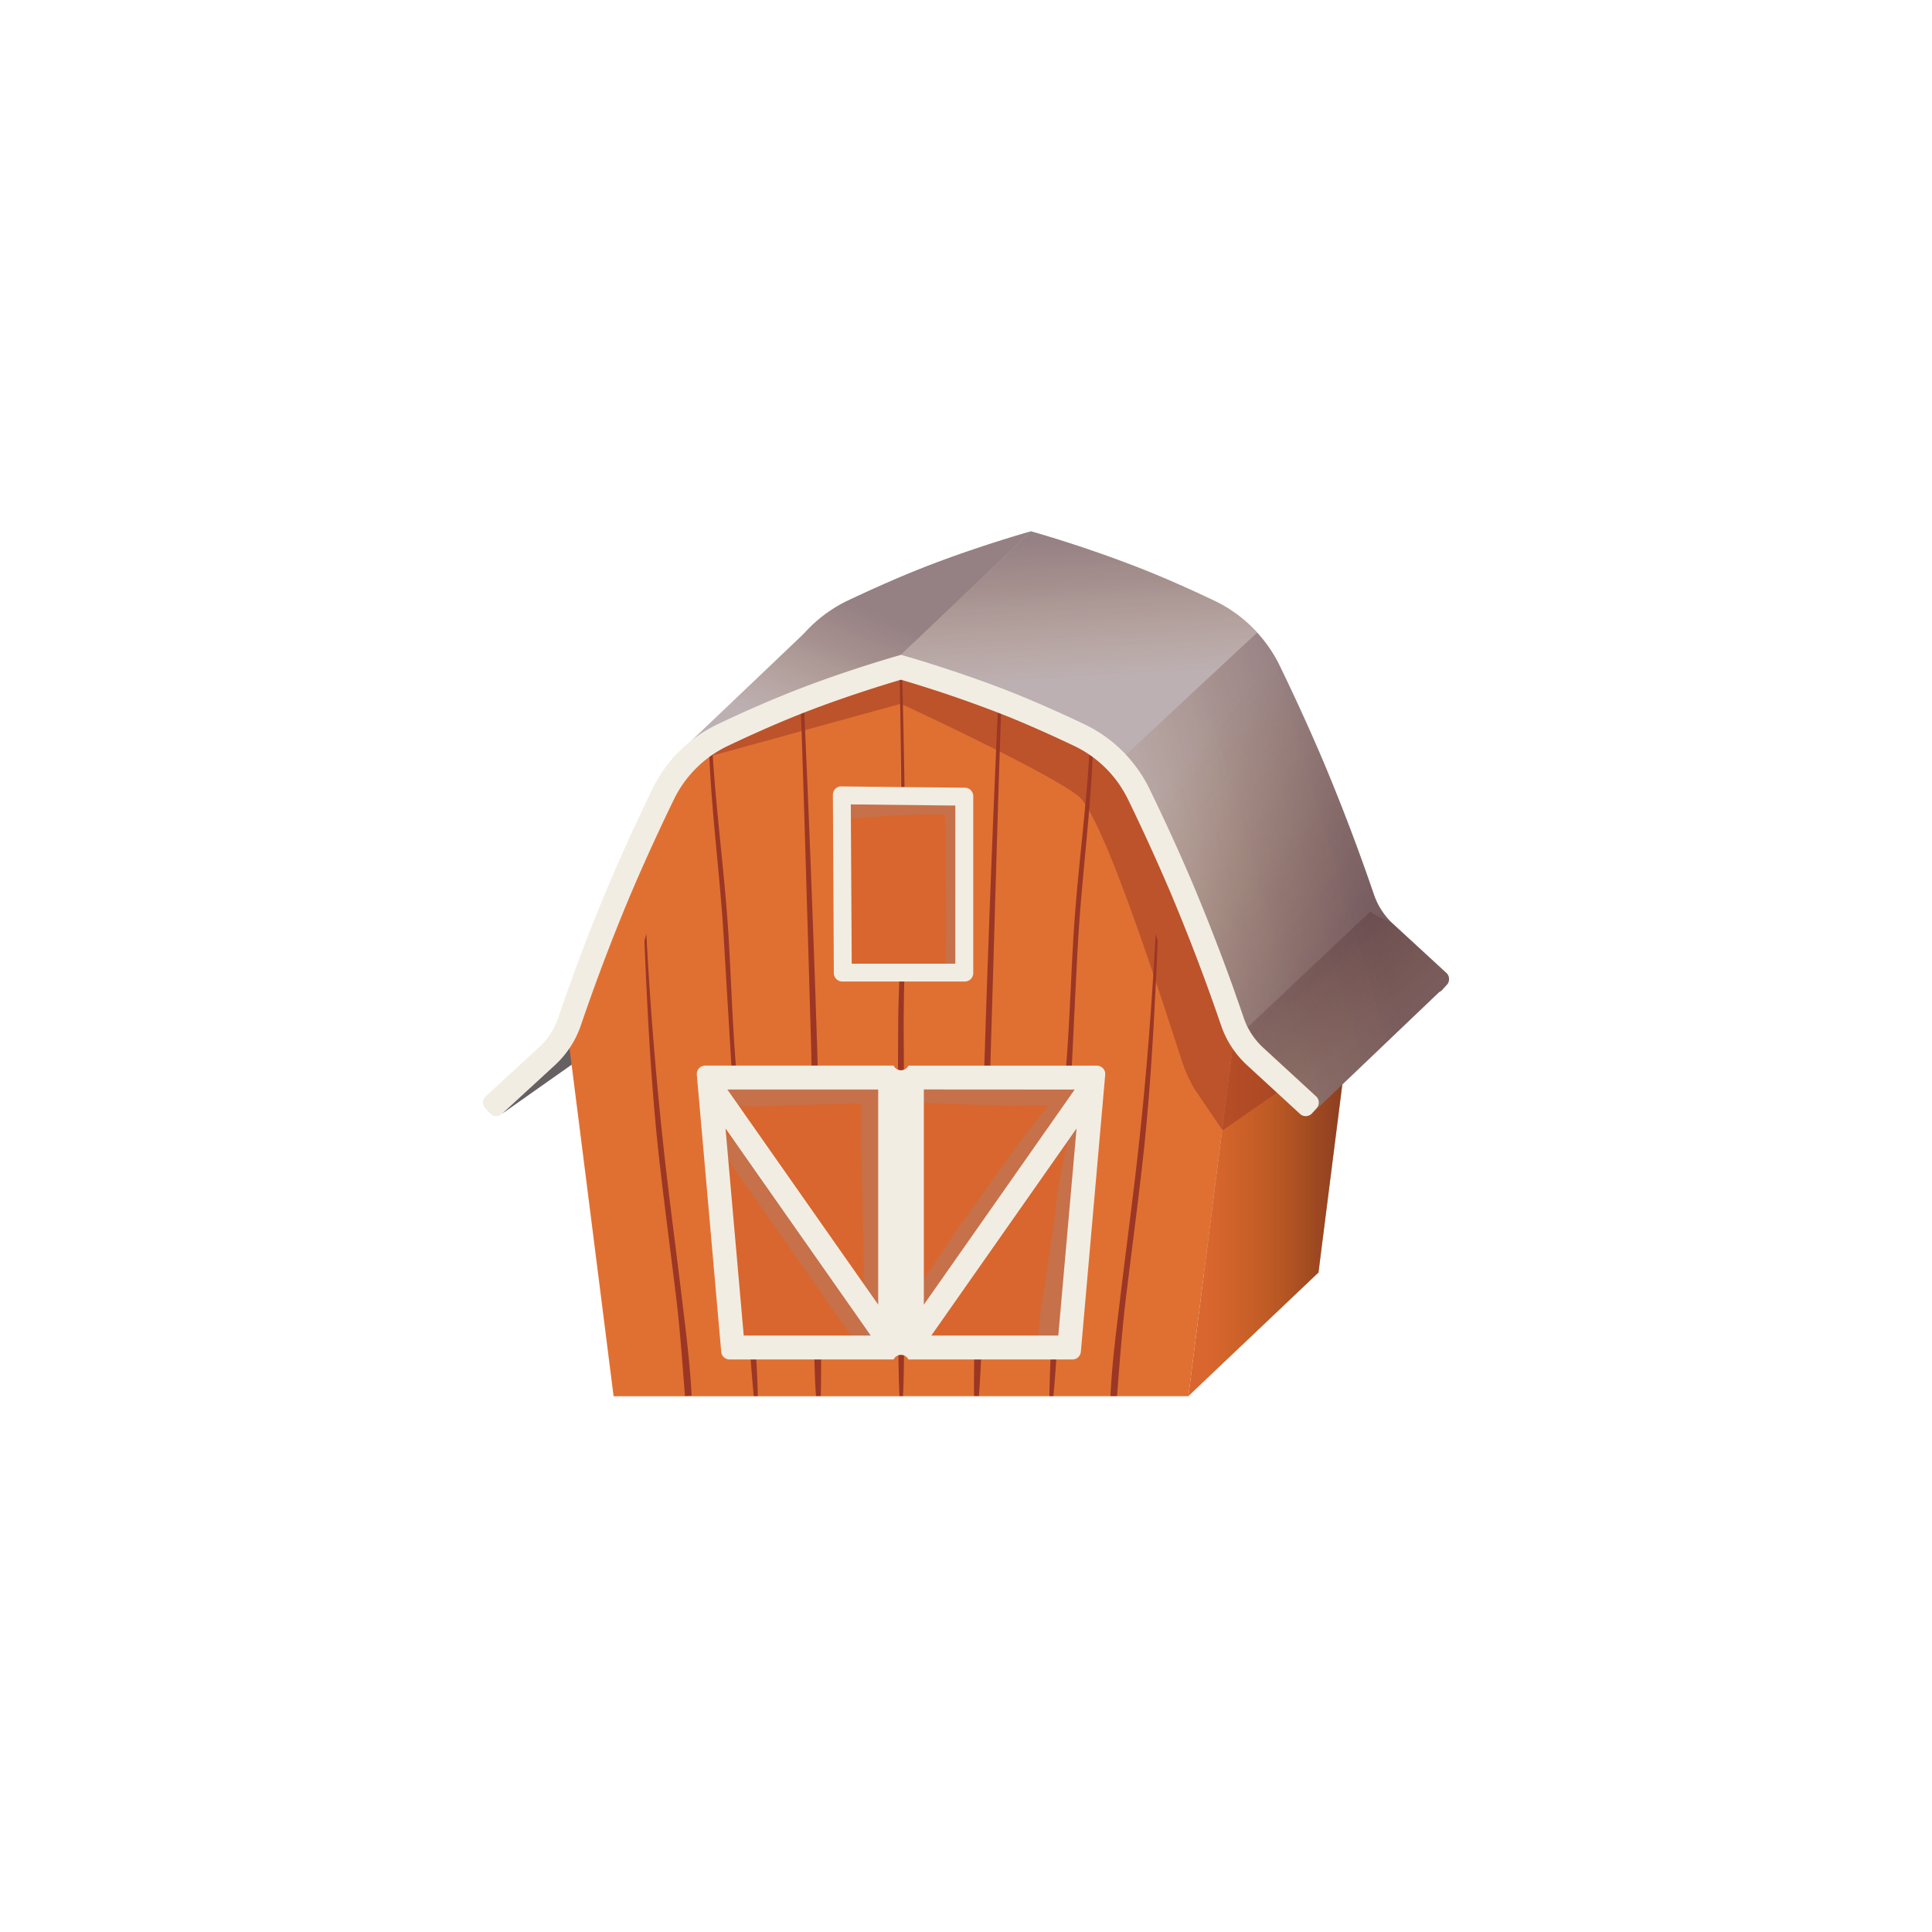 <svg width="40" height="40" fill="none" xmlns="http://www.w3.org/2000/svg" viewBox="0 0 40 40"><path d="M10.393 23.06l6.173-4.35-4.812 2.697-1.36 1.653z" fill="#666062"/><path d="M21.347 11.07l4.443 2.01s2.278 5.646 2.458 5.768l-.95 7.5h-5.95V11.07z" fill="#D9D3C4"/><path d="M25.883 24.334c.107-.893.226-1.787.33-2.68.19-1.619.317-3.249.407-4.877l.04.152c-.067 1.578-.147 3.152-.33 4.724-.102.894-.221 1.788-.33 2.68-.08.66-.127 1.32-.18 1.981l-.137-.006c.032-.662.122-1.324.2-1.974zM25.32 12.962c-.046 1.295-.225 2.584-.302 3.878-.097 1.604-.138 3.215-.296 4.814-.005.053-.082.055-.082 0-.003-.792.086-1.587.143-2.377.059-.812.084-1.625.133-2.438.081-1.348.275-2.686.344-4.034l.06.157zM23.303 15.885l-.096 3.27c-.028.985-.014 1.985-.1 2.967a.05.05 0 11-.098 0c-.032-.985.042-1.98.074-2.967a516.493 516.493 0 01.29-7.468l.063.028c-.051 1.391-.093 2.78-.133 4.17zM21.348 11.07l-4.444 2.01s-2.277 5.646-2.458 5.768l.951 7.5h5.95V11.07z" fill="#D9D3C4"/><path d="M16.811 24.33c-.107-.893-.225-1.787-.33-2.68a78.996 78.996 0 01-.407-4.877l-.04.153c.067 1.577.147 3.151.33 4.723.103.894.222 1.788.33 2.68.08.66.128 1.32.18 1.981l.137-.006c-.031-.662-.121-1.324-.2-1.973zM17.373 12.958c.047 1.295.225 2.584.303 3.878.097 1.604.137 3.215.295 4.814.005.053.082.055.082 0 .003-.792-.085-1.587-.143-2.377-.058-.812-.084-1.625-.133-2.438-.08-1.348-.275-2.686-.344-4.034a3.001 3.001 0 01-.06.157zM19.391 15.882l.096 3.27c.028.984.014 1.984.1 2.966a.05.05 0 10.099 0c.032-.985-.043-1.98-.075-2.967a516.493 516.493 0 00-.29-7.467l-.063.027c.051 1.391.094 2.78.133 4.17zM21.365 15.92c.003.923.002 1.844-.003 2.766-.004.894-.051 1.8.003 2.692a.036.036 0 00.072 0c.057-.866.018-1.746.015-2.614L21.442 16c-.01-1.662-.033-3.323-.082-4.984l-.05.016c.036 1.63.05 3.26.055 4.889z" fill="#D9D3C4"/><path d="M19.935 13.723l.023 4.041h2.884v-4.01l-2.907-.031zM17.797 25.287l-.482-5.478h3.842v5.478h-3.36z" fill="#D9D3C4"/><path d="M18.36 23.99c-.062-.467-.134-.935-.2-1.402a9.878 9.878 0 00-.623-2.639.095.095 0 00-.107-.044.096.096 0 00-.072.09c.066.88.209 1.761.328 2.637.06.443.119.886.185 1.328.047.473.12.942.217 1.407a.22.22 0 00.377.09.22.22 0 00.056-.144 9.656 9.656 0 00-.16-1.322z" fill="#D9D3C4" opacity=".3"/><path d="M17.199 19.859a.316.316 0 01.355-.195.103.103 0 01.01-.004l.066-.02a.066.066 0 00.006.007c.136-.022.27-.048.404-.067a6.74 6.74 0 01.519-.06c.268-.003.538.009.798.01.576.005 1.151.007 1.727-.004l.073-.002c-.004.114 0 .229.005.343l-.328.011c-.688.024-1.375.07-2.065.092-.256.007-.523.053-.786.076a43.33 43.33 0 011.843 2.248c.348.46.671.937.994 1.416.158.233.21.284.352.528.088.152.037.748-.1.764a4.955 4.955 0 01-.277-.482c-.15-.24-.312-.471-.468-.708a29.27 29.27 0 00-.953-1.353c-.6-.808-1.219-1.601-1.822-2.407a1.364 1.364 0 01-.387-.085c.01-.036.02-.072.034-.108z" fill="#D9D3C4" opacity=".3"/><path d="M17.624 25.431l-.504-5.733a.176.176 0 01.103-.175.176.176 0 01.07-.015h3.901a.175.175 0 01.175.174v5.735a.175.175 0 01-.175.174h-3.396a.174.174 0 01-.174-.16z" fill="#D9D3C4"/><path d="M29.856 20.493a.174.174 0 01-.248.01l-1.097-1.008a1.992 1.992 0 01-.536-.822 42.729 42.729 0 00-1.026-2.702 43.306 43.306 0 00-.905-1.985 2.38 2.38 0 00-1.117-1.104c-.48-.229-.936-.43-1.354-.6-.953-.387-1.96-.69-2.226-.767-.266.077-1.274.38-2.227.767-.418.17-.873.371-1.353.6-.487.23-.88.62-1.118 1.104-.23.473-.573 1.201-.904 1.985a41.629 41.629 0 00-1.026 2.702 1.996 1.996 0 01-.536.822l-1.098 1.008a.175.175 0 01-.246-.01l-.098-.107a.175.175 0 01.01-.247l1.097-1.01a1.49 1.49 0 00.402-.615c.185-.542.567-1.619 1.04-2.737.335-.793.683-1.53.915-2.008a2.876 2.876 0 011.35-1.334 26.39 26.39 0 011.379-.611 26.113 26.113 0 012.345-.805l.067-.019.068.02c.012.003 1.214.345 2.345.804.426.173.89.378 1.38.61.588.28 1.063.75 1.35 1.335.232.478.579 1.214.915 2.008a43.924 43.924 0 011.039 2.737c.08.236.219.448.402.616l1.098 1.009a.173.173 0 01.01.247l-.097.107z" fill="#D9D3C4"/><path d="M22.525 16.754c-.002.246.008.495-.002.743a1.418 1.418 0 01-.225.233c.038-.337.037-1.282.03-1.87-.004-.326.003-1.559-.026-1.653-1.137-.016-2.272.137-2.272.08a.467.467 0 01.569-.565l.538-.008a.206.206 0 01.145.19h.006c.354-.018.743-.162 1.092-.066.055.015.205.073.237.133l.006.022c-.024.596-.095 1.185-.092 1.783 0 .327-.002.652-.006.978z" fill="#D9D3C4" opacity=".3"/><path d="M19.936 13.898l.021 3.69a.174.174 0 00.175.174h2.536a.174.174 0 00.175-.175v-3.662a.174.174 0 00-.173-.175l-2.558-.027a.175.175 0 00-.176.175zM24.929 25.348l.492-5.598h-3.924v5.598h3.432z" fill="#D9D3C4"/><path d="M24.334 23.99c.063-.467.134-.935.2-1.402a9.878 9.878 0 01.624-2.639.096.096 0 01.107-.044.096.096 0 01.071.09c-.065.88-.208 1.761-.328 2.637-.06.443-.118.886-.185 1.328-.046.473-.119.942-.217 1.407a.22.22 0 01-.433-.054c.023-.444.077-.886.16-1.322z" fill="#D9D3C4" opacity=".3"/><path d="M25.495 19.859a.316.316 0 00-.355-.195.083.083 0 00-.01-.004l-.066-.02a.113.113 0 01-.006.007c-.135-.022-.27-.048-.404-.067a6.732 6.732 0 00-.519-.06c-.268-.003-.538.009-.798.01-.575.005-1.151.007-1.727-.004l-.073-.002c.004.114 0 .229-.005.343l.328.011c.688.024 1.376.07 2.066.092.255.007.522.053.785.076a43.279 43.279 0 00-1.843 2.248c-.348.46-.671.937-.994 1.416-.158.233-.21.284-.352.528-.087.152-.037.748.1.764.102-.155.195-.316.278-.482.15-.24.31-.471.467-.708.303-.46.624-.91.953-1.353.6-.808 1.22-1.601 1.822-2.407.133-.01.263-.038.387-.085a1.134 1.134 0 00-.034-.108z" fill="#D9D3C4" opacity=".3"/><path d="M25.07 25.432l.505-5.734a.174.174 0 00-.174-.19h-3.9a.174.174 0 00-.175.174v5.735a.175.175 0 00.174.174h3.396a.174.174 0 00.175-.159z" fill="#D9D3C4"/><path d="M24.604 28.905l2.693-2.558.951-7.5-2.692 2.557-.952 7.502z" fill="#D8662E"/><path opacity=".56" d="M24.604 28.905l2.693-2.558.951-7.5-2.692 2.557-.952 7.502z" fill="url(#paint0_linear_403_3515)"/><path d="M18.655 13.629l4.443 2.01s2.278 5.645 2.458 5.768l-.951 7.5h-5.95V13.628z" fill="#E07032"/><path d="M23.191 26.89c.107-.895.226-1.789.33-2.682.19-1.618.318-3.248.407-4.876l.041.152c-.067 1.578-.148 3.152-.33 4.723-.103.895-.222 1.788-.33 2.681-.08.66-.13 1.355-.182 2.015h-.136c.03-.66.121-1.364.2-2.014zM22.628 15.518c-.046 1.295-.224 2.583-.302 3.878-.097 1.604-.358 7.909-.517 9.509h-.082c-.003-.792.307-6.28.364-7.07.059-.812.084-1.625.133-2.437.081-1.348.276-2.687.344-4.035l.06.155zM20.61 18.44c-.03 1.09-.063 2.18-.096 3.27-.027.984-.16 6.21-.247 7.192h-.099c-.032-.984.193-6.208.223-7.192a523.443 523.443 0 01.29-7.468l.063.028c-.051 1.39-.093 2.78-.133 4.17z" fill="#9B3724"/><path d="M18.654 13.629l-4.442 2.01s-2.278 5.646-2.458 5.77l.95 7.499h5.95v-15.28z" fill="#E07032"/><path d="M14.119 26.89c-.107-.895-.226-1.789-.33-2.682a79.009 79.009 0 01-.407-4.876l-.04.152c.066 1.578.146 3.152.33 4.723.103.895.222 1.788.33 2.681.08.66.127 1.355.18 2.015l.137-.006c-.032-.659-.122-1.358-.2-2.008zM14.68 15.518c.047 1.296.226 2.584.303 3.879.097 1.604.465 7.907.623 9.508h.083c.003-.792-.413-6.28-.471-7.07-.059-.812-.085-1.625-.133-2.437-.081-1.348-.276-2.687-.344-4.035a4.82 4.82 0 01-.06.155zM16.699 18.44l.096 3.27c.027.984.013 6.21.1 7.192h.098c.032-.984-.043-6.208-.074-7.192a531.232 531.232 0 00-.29-7.468l-.064.028c.051 1.39.093 2.78.134 4.17zM18.672 18.479c.003.921-.071 1.843-.076 2.765-.005.894-.028 6.767.027 7.66h.072c.058-.866.018-6.714.015-7.581-.003-.922.045-1.843.04-2.765a207.51 207.51 0 00-.083-4.984l-.05.017c.037 1.63.05 3.26.055 4.888z" fill="#9B3724"/><path d="M17.422 16.527l.02 3.545h2.53v-3.517l-2.55-.028zM15.105 27.846l-.482-5.479h3.841v5.479h-3.36z" fill="#D8662E"/><path d="M20.375 22.358c-.76-.034-1.53-.01-2.295.006-.017-.065-.033-.13-.053-.194a.096.096 0 00-.155-.029.097.097 0 00-.027.054c-.003.058-.003.117-.005.175l-.121.002c-.447.008-.894.013-1.341.026-.475-.01-.95.007-1.423.05a.22.22 0 00.002.435c.443.03.888.03 1.331-.002.473-.007.946-.023 1.418-.034l.122-.002c-.005.668.019 1.34.03 2.006.008.447.012.894.026 1.341-.01.475.007.95.05 1.423a.22.22 0 00.435-.002c.03-.444.03-.888-.002-1.331-.007-.473-.023-.946-.033-1.418a13.336 13.336 0 00-.148-2.029 8.36 8.36 0 002.215-.294.096.096 0 00-.026-.183z" fill="#9B8A8E" opacity=".3"/><path d="M17.43 26.535c-.27-.388-.546-.77-.819-1.157a9.869 9.869 0 00-1.758-2.064c-.074-.059-.187.044-.138.123.46.752.99 1.472 1.495 2.196.256.366.51.734.77 1.098.258.399.536.783.835 1.152a.22.22 0 00.361-.245 9.663 9.663 0 00-.745-1.103zM19.833 19.41c-.003.245-.017.495-.028.742-.046.06-.187-.055-.25-.014.039-.337.037-1.035.03-1.623-.003-.324.003-1.558-.026-1.652-1.136-.016-2.271.138-2.272.08a.467.467 0 01.57-.565c.179-.001.357-.005.537-.008a.206.206 0 01.146.19h.006c.354-.018.74-.162 1.09-.065.056.014.206.072.238.132l.006.022a40.158 40.158 0 00-.043 1.783c.002.327 0 .652-.004.978z" fill="#9B8A8E" opacity=".3"/><path d="M17.616 16.654l2.163.024v3.274h-2.145l-.019-3.296v-.002zm-.198-.373a.173.173 0 00-.161.109.173.173 0 00-.013.067l.02 3.69a.175.175 0 00.175.174h2.537a.175.175 0 00.174-.175v-3.662a.174.174 0 00-.172-.175l-2.559-.027z" fill="#F2EDE2"/><path d="M22.236 27.902l.493-5.597h-3.925v5.597h3.432z" fill="#D8662E"/><path d="M21.641 26.55c.063-.468.135-.936.201-1.404a9.869 9.869 0 01.623-2.638.096.096 0 01.179.046c-.066.88-.209 1.76-.328 2.636-.06.443-.119.886-.185 1.329-.047.472-.12.942-.217 1.406a.22.22 0 01-.433-.055c.023-.443.076-.885.16-1.32z" fill="#9B8A8E" opacity=".3"/><path d="M22.659 22.57a.305.305 0 00-.345-.181.075.075 0 00-.01-.004l-.064-.019a.07.07 0 01-.006.008c-.13-.02-.261-.042-.39-.06a7.086 7.086 0 00-.502-.048c-.258 0-.517.017-.767.023a60.72 60.72 0 01-1.664.023h-.07c.005.11-.22.407-.224.517l.317.006c.664.012 1.327.045 1.99.055.248.003.53-.018.785 0-.6.715-.99 1.312-1.54 2.068-.328.45-.633.915-.936 1.38-.148.228-.198.278-.33.515-.082.149-.023.722.11.734.095-.15.182-.306.26-.467.14-.233.292-.46.438-.69.285-.448.586-.886.895-1.318.565-.789 1.149-1.563 1.717-2.349.128-.01.253-.04.371-.088-.011-.036-.022-.07-.035-.105z" fill="#9B8A8E" opacity=".3"/><path d="M22.708 22.063h-3.9a.171.171 0 01-.244.069.171.171 0 01-.063-.07h-3.9a.175.175 0 00-.174.19l.505 5.735a.174.174 0 00.173.159h3.396a.171.171 0 01.243-.07c.027.017.05.041.063.07h3.397a.174.174 0 00.174-.16l.504-5.734a.172.172 0 00-.045-.133.175.175 0 00-.129-.056zm-.458.495l-3.123 4.454v-4.456l3.123.002zm-4.068 4.453l-3.123-4.454h3.123v4.454zm-3.161-3.648l3.007 4.288h-2.63l-.377-4.288zm6.89 4.288h-2.629l3.007-4.288-.378 4.288z" fill="#F2EDE2"/><path opacity=".51" d="M22.727 15.64a5.5 5.5 0 00.319.32c.299.74 1.95 2.833 2.328 4.75.05.016.1.031.148.048l.211-.779 2.515-1.128-.528 2.882-2.408 1.671-.575-.847c-.11-.186-.2-.384-.267-.59-.385-1.176-1.628-5.1-2.155-5.496-.718-.54-3.663-1.9-3.663-1.9l-4.443 1.222 4.381-1.914c1.383.412 2.722.957 3.998 1.63.05.04.097.084.14.132z" fill="#9B3724"/><path d="M18.655 13.557L21.347 11l-.068.02c-.012.003-1.214.345-2.345.804-.426.173-.89.379-1.379.61a2.886 2.886 0 00-.901.675l-2.746 2.613 4.71-2.13.037-.035.067.019-.067-.02z" fill="#BDB0B3"/><path d="M29.943 20.143l-1.097-1.009a1.49 1.49 0 01-.402-.616 43.291 43.291 0 00-1.04-2.737 43.673 43.673 0 00-.915-2.008 2.877 2.877 0 00-1.35-1.334c-.489-.233-.953-.438-1.38-.611a26.113 26.113 0 00-2.344-.805l-.068-.02-2.692 2.557.067.02c.012.003 1.215.345 2.345.804.427.173.89.379 1.38.611.588.28 1.064.75 1.35 1.334.232.478.58 1.215.915 2.008a44.012 44.012 0 011.04 2.737c.08.236.218.448.402.616l1.097 1.01a.173.173 0 01.01.247l-.099.107.623-.595.006.003v-.01l2.006-1.914a.173.173 0 00.057-.04l.098-.108a.175.175 0 00-.009-.247z" fill="#BDB0B3"/><path opacity=".3" d="M29.943 20.144l-1.097-1.009a1.488 1.488 0 01-.402-.616 43.289 43.289 0 00-1.04-2.737 43.712 43.712 0 00-.915-2.008 2.84 2.84 0 00-.464-.676l-2.714 2.53.001.005c.196.208.359.443.485.699.232.478.579 1.214.915 2.008a44.012 44.012 0 011.039 2.737c.08.236.219.447.402.616l1.097 1.009a.174.174 0 01.01.247l-.098.107.623-.594.006.003v-.01l2.006-1.915a.173.173 0 00.057-.04l.098-.107a.174.174 0 00-.009-.25z" fill="url(#paint1_linear_403_3515)"/><path opacity=".3" d="M23.31 15.623l2.715-2.53a2.885 2.885 0 00-.886-.658c-.489-.233-.953-.438-1.38-.611a26.113 26.113 0 00-2.345-.805L21.347 11l-2.692 2.557.067.019c.012.003 1.215.345 2.345.804.427.173.89.379 1.38.611.326.156.62.372.865.636l-.001-.004z" fill="url(#paint2_linear_403_3515)"/><path opacity=".3" d="M18.655 13.557L21.347 11l-.068.02c-.012.003-1.214.345-2.345.804-.426.173-.89.379-1.379.61a2.886 2.886 0 00-.901.675l-2.746 2.613 4.71-2.13.037-.035.067.019-.067-.02z" fill="url(#paint3_linear_403_3515)"/><path d="M27.162 23.052a.174.174 0 01-.247.01l-1.097-1.009a1.993 1.993 0 01-.536-.821 42.514 42.514 0 00-1.027-2.703 42.89 42.89 0 00-.904-1.985 2.38 2.38 0 00-1.118-1.104c-.48-.228-.935-.43-1.353-.6a25.567 25.567 0 00-2.227-.767c-.266.078-1.273.381-2.226.768-.418.17-.873.371-1.354.6a2.38 2.38 0 00-1.117 1.103c-.23.473-.573 1.202-.905 1.985a41.791 41.791 0 00-1.026 2.703 1.997 1.997 0 01-.536.821l-1.098 1.009a.174.174 0 01-.246-.01l-.098-.107a.175.175 0 01-.03-.193c.01-.02.023-.04.04-.055l1.097-1.008a1.49 1.49 0 00.403-.617c.184-.542.566-1.619 1.039-2.736.335-.793.683-1.53.915-2.008a2.876 2.876 0 011.35-1.335 26.28 26.28 0 011.38-.61c1.13-.46 2.332-.802 2.344-.805l.068-.02.067.02c.012.003 1.215.345 2.346.804.426.173.89.379 1.379.611.588.28 1.064.75 1.35 1.335.232.477.58 1.214.915 2.008a43.997 43.997 0 011.04 2.736c.08.236.219.448.402.617l1.097 1.008a.176.176 0 01.057.122.174.174 0 01-.047.126l-.097.107z" fill="#F2EDE2"/><path opacity=".3" d="M29.943 20.144l-1.097-1.009a1.488 1.488 0 01-.402-.616 43.289 43.289 0 00-1.04-2.737 43.712 43.712 0 00-.915-2.008 2.84 2.84 0 00-.464-.676l-2.714 2.53.001.005c.196.208.359.443.485.699.232.478.579 1.214.915 2.008a44.012 44.012 0 011.039 2.737c.08.236.219.447.402.616l1.097 1.009a.174.174 0 01.01.247l-.098.107.623-.594.006.003v-.01l2.006-1.915a.173.173 0 00.057-.04l.098-.107a.174.174 0 00-.009-.25z" fill="url(#paint4_linear_403_3515)"/><g opacity=".3"><path opacity=".3" d="M25.42 12.594z" fill="url(#paint5_linear_403_3515)"/><path opacity=".3" d="M25.636 12.742z" fill="url(#paint6_linear_403_3515)"/><path opacity=".3" d="M26.025 13.094z" fill="url(#paint7_linear_403_3515)"/><path opacity=".3" d="M23.118 15.441l.006.006-.006-.006z" fill="url(#paint8_linear_403_3515)"/></g><path opacity=".21" d="M29.943 20.138l-1.097-1.01c-.085-.078-.406-.165-.47-.26l-2.54 2.395c.08.159.187.301.318.421l1.097 1.01a.173.173 0 01.046.189.175.175 0 01-.036.058l-.099.107.623-.594.006.002v-.009l2.007-1.915a.174.174 0 00.056-.04l.098-.108a.174.174 0 00-.009-.246z" fill="url(#paint9_linear_403_3515)"/><defs><linearGradient id="paint0_linear_403_3515" x1="24.604" y1="23.877" x2="28.248" y2="23.877" gradientUnits="userSpaceOnUse"><stop offset=".112" stop-color="#945300" stop-opacity="0"/><stop offset=".18" stop-color="#8B4C01" stop-opacity=".094"/><stop offset=".717" stop-color="#4F200F" stop-opacity=".749"/><stop offset="1" stop-color="#391015"/></linearGradient><linearGradient id="paint1_linear_403_3515" x1="23.445" y1="12.59" x2="31.229" y2="18.961" gradientUnits="userSpaceOnUse"><stop offset=".278" stop-color="#945300" stop-opacity="0"/><stop offset=".315" stop-color="#8B4C01" stop-opacity=".094"/><stop offset=".606" stop-color="#4F200F" stop-opacity=".749"/><stop offset=".76" stop-color="#391015"/></linearGradient><linearGradient id="paint2_linear_403_3515" x1="23.357" y1="20.332" x2="22.648" y2="7.945" gradientUnits="userSpaceOnUse"><stop offset=".507" stop-color="#945300" stop-opacity="0"/><stop offset=".525" stop-color="#8B4C01" stop-opacity=".094"/><stop offset=".669" stop-color="#4F200F" stop-opacity=".749"/><stop offset=".745" stop-color="#391015"/></linearGradient><linearGradient id="paint3_linear_403_3515" x1="13.536" y1="17.243" x2="16.832" y2="9.549" gradientUnits="userSpaceOnUse"><stop offset=".362" stop-color="#945300" stop-opacity="0"/><stop offset=".389" stop-color="#8B4C01" stop-opacity=".094"/><stop offset=".602" stop-color="#4F200F" stop-opacity=".749"/><stop offset=".714" stop-color="#391015"/></linearGradient><linearGradient id="paint4_linear_403_3515" x1="21.043" y1="21.722" x2="30.805" y2="18.831" gradientUnits="userSpaceOnUse"><stop offset=".278" stop-color="#945300" stop-opacity="0"/><stop offset=".315" stop-color="#8B4C01" stop-opacity=".094"/><stop offset=".606" stop-color="#4F200F" stop-opacity=".749"/><stop offset=".76" stop-color="#391015"/></linearGradient><linearGradient id="paint5_linear_403_3515" x1="25.419" y1="12.655" x2="25.603" y2="12.655" gradientUnits="userSpaceOnUse"><stop offset=".371" stop-color="#945300" stop-opacity="0"/><stop offset=".397" stop-color="#8B4C01" stop-opacity=".094"/><stop offset=".596" stop-color="#4F200F" stop-opacity=".749"/><stop offset=".702" stop-color="#391015"/></linearGradient><linearGradient id="paint6_linear_403_3515" x1="25.636" y1="12.819" x2="25.822" y2="12.819" gradientUnits="userSpaceOnUse"><stop offset=".371" stop-color="#945300" stop-opacity="0"/><stop offset=".397" stop-color="#8B4C01" stop-opacity=".094"/><stop offset=".596" stop-color="#4F200F" stop-opacity=".749"/><stop offset=".702" stop-color="#391015"/></linearGradient><linearGradient id="paint7_linear_403_3515" x1="25.836" y1="13" x2="26.025" y2="13" gradientUnits="userSpaceOnUse"><stop offset=".371" stop-color="#945300" stop-opacity="0"/><stop offset=".397" stop-color="#8B4C01" stop-opacity=".094"/><stop offset=".596" stop-color="#4F200F" stop-opacity=".749"/><stop offset=".702" stop-color="#391015"/></linearGradient><linearGradient id="paint8_linear_403_3515" x1="23.118" y1="15.444" x2="23.124" y2="15.444" gradientUnits="userSpaceOnUse"><stop offset=".371" stop-color="#945300" stop-opacity="0"/><stop offset=".397" stop-color="#8B4C01" stop-opacity=".094"/><stop offset=".596" stop-color="#4F200F" stop-opacity=".749"/><stop offset=".702" stop-color="#391015"/></linearGradient><linearGradient id="paint9_linear_403_3515" x1="29.508" y1="22.718" x2="26.629" y2="19.351" gradientUnits="userSpaceOnUse"><stop offset=".183" stop-color="#945300" stop-opacity="0"/><stop offset=".235" stop-color="#8B4C01" stop-opacity=".094"/><stop offset=".64" stop-color="#4F200F" stop-opacity=".749"/><stop offset=".853" stop-color="#391015"/></linearGradient></defs></svg>
